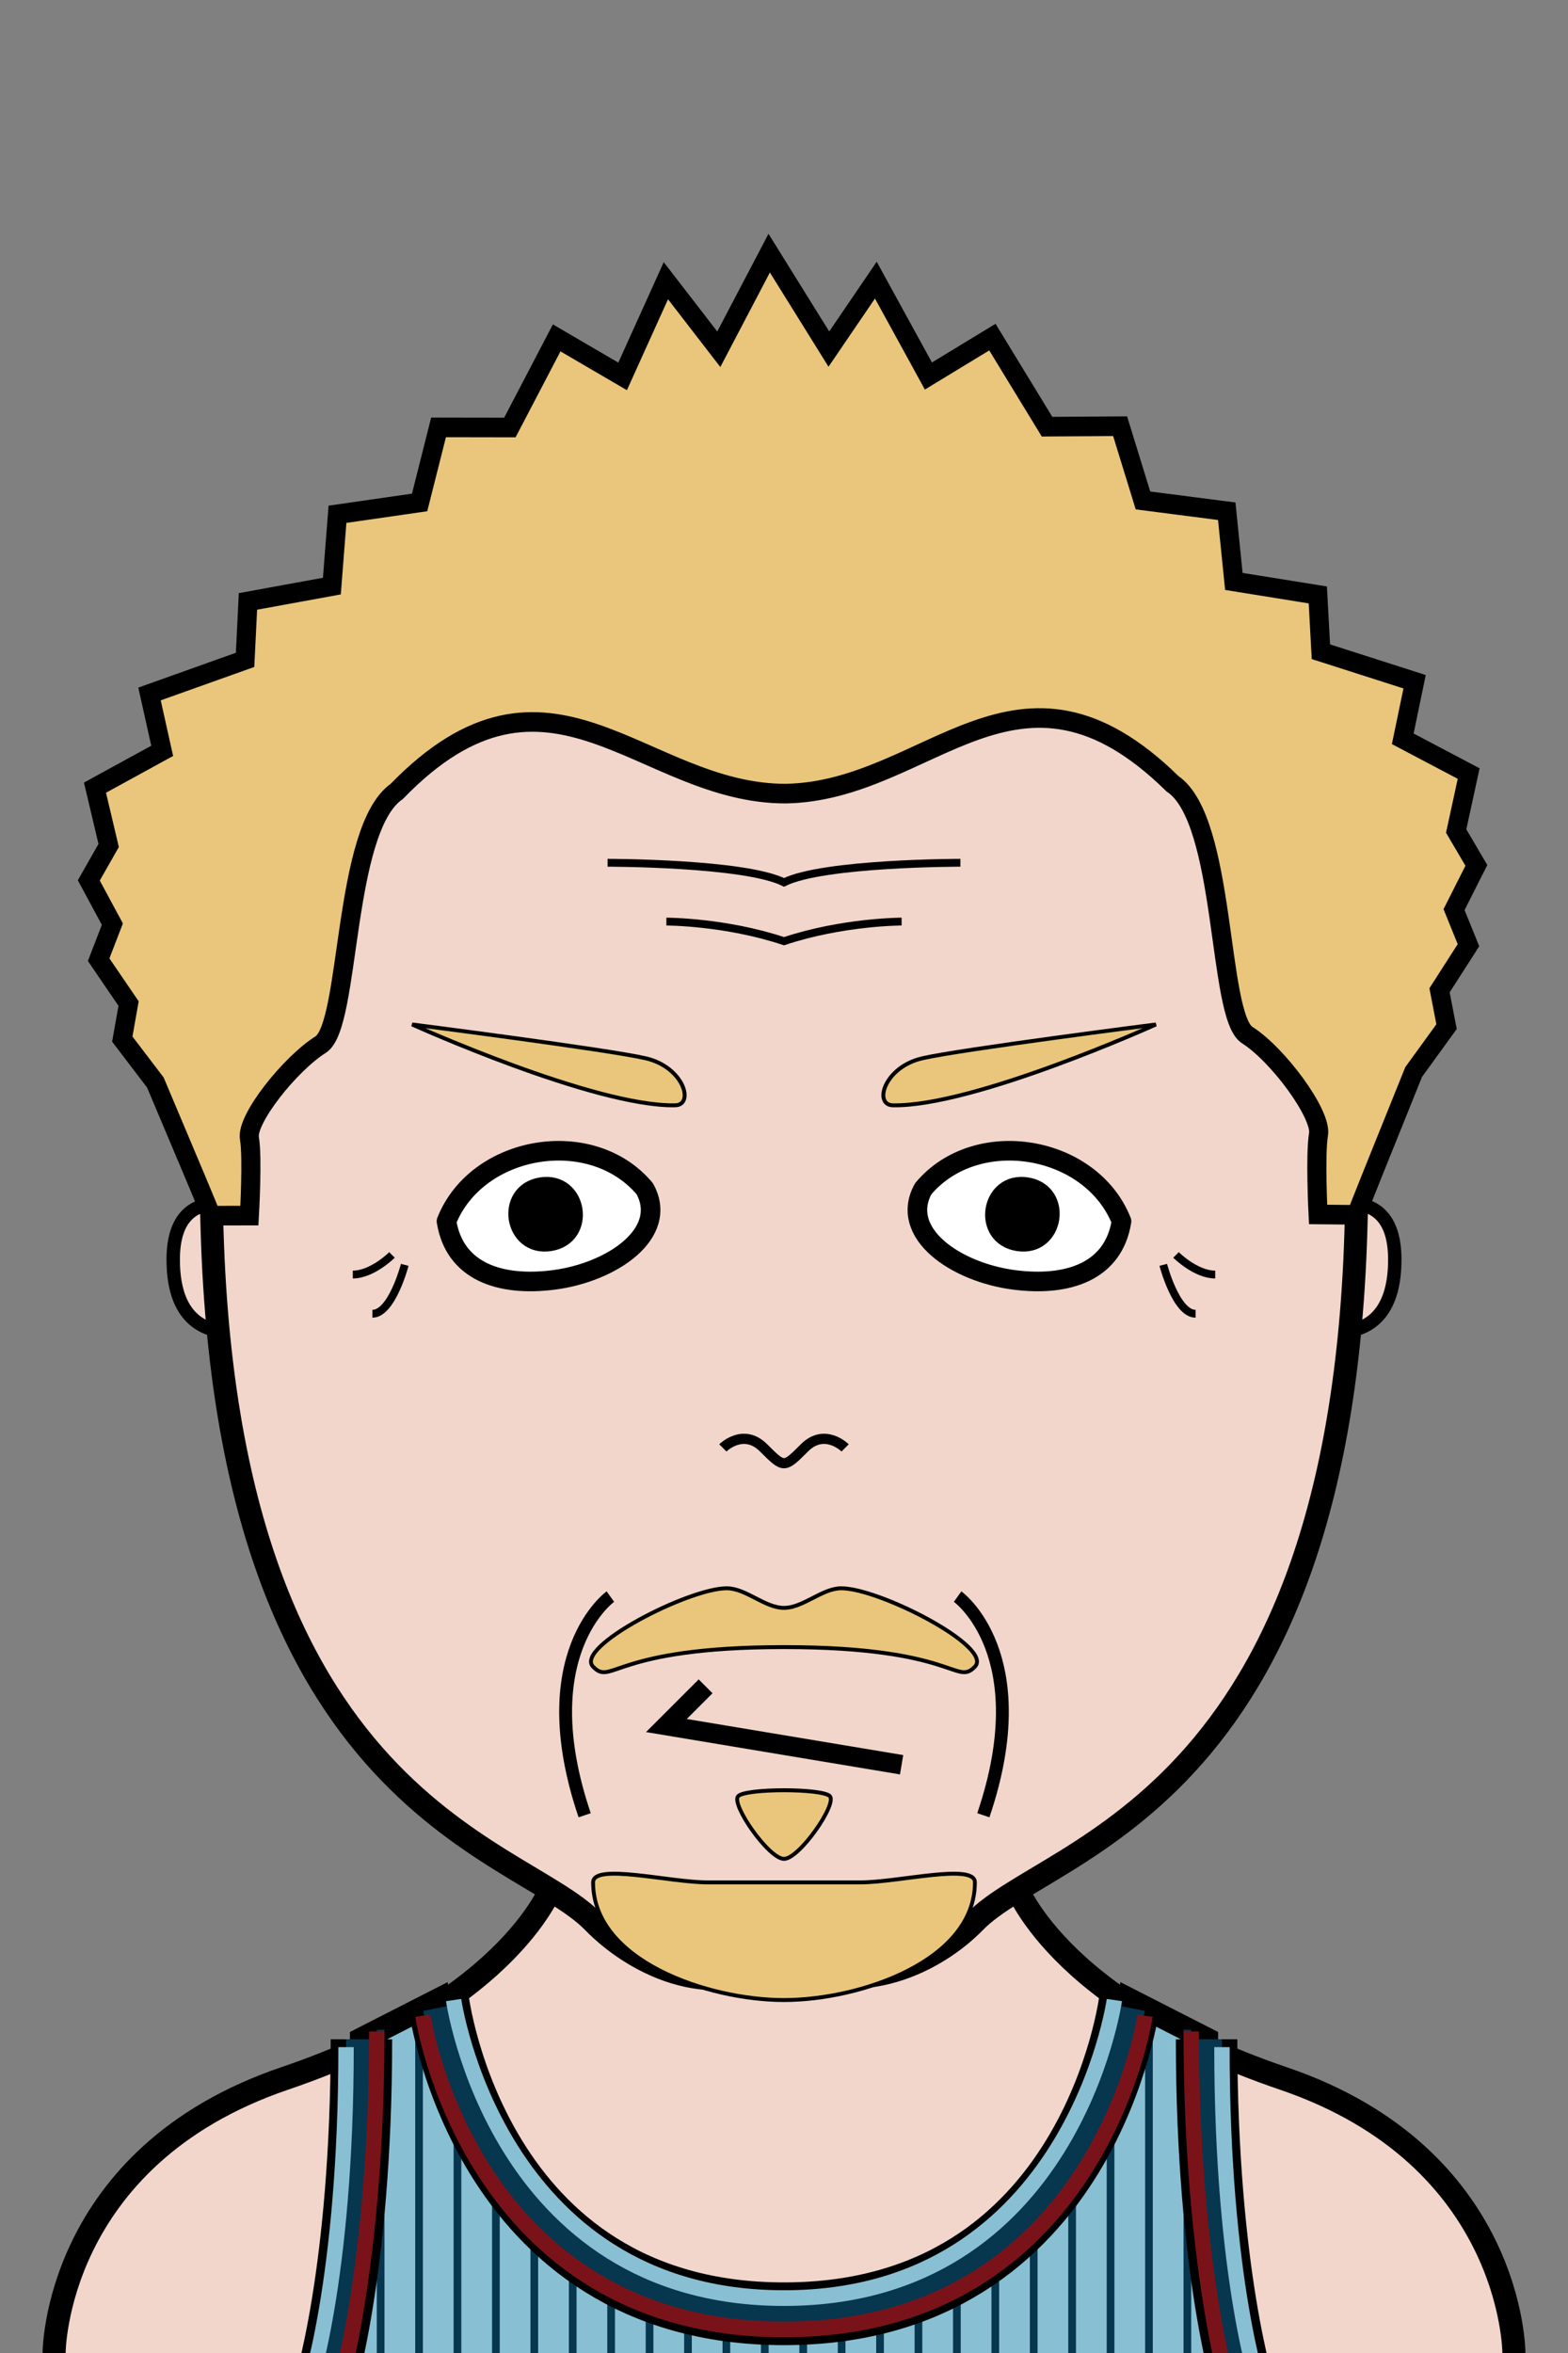 <svg xmlns="http://www.w3.org/2000/svg" version="1.2" baseProfile="tiny" width="100%" height="100%" viewBox="0 0 400 600" preserveAspectRatio="xMinYMin meet">
<rect x="0" y="0" width="400" height="600" fill="#808080" stroke="none"/>
<g transform="scale(0.98 1) translate(4.082 0)">
<path fill="#f2d6cb" stroke="#000" stroke-width="6" d="M10 600s0-50 60-70 70-50 70-50l60-180 60 180s10 30 70 50 60 70 60 70" class="body"/>
</g>
<g transform="scale(0.98 1) translate(4.082 0)">
<path fill="#89bfd3" stroke="#000" stroke-width="6" d="M80 610s10-30 10-90l20-10s10 80 90 80 90-80 90-80l20 10c0 60 10 90 10 90z" class="jersey"/><path fill="none" stroke="#07364f" stroke-width="2" d="M95 610v-92.45M105 610v-97.95m10 2.95v95m10-60v62.05M135 565v45m10-35v35m10-30v30m10-25v25m10-20v20m10-20v20m10-20v20m110 0v-92.45M295 610v-97.95M285 515v95m-10-60v62.05M265 565v45m-10-35v35m-10-30v30m-10-25v25m-10-20v20m-10-20v20m-10-20v20" class="pinstripes"/><path fill="none" stroke="#000" stroke-width="16" d="M90 520c0 60-10 90-10 90m230-90c0 60 10 90 10 90M110 510s10 80 90 80 90-80 90-80" class="outline"/><path fill="none" stroke="#07364f" stroke-width="8" d="M90 520c0 60-10 90-10 90m230-90c0 60 10 90 10 90m-210-98s15 78 90 78 90-78 90-78" class="stripe-accent"/><path fill="none" stroke="#89bfd3" stroke-width="4" d="M86 522c0 60-10 88-10 88m238-88c0 60 10 88 10 88M114 510s11 76 86 76 86-76 86-76" class="stripe-primary"/><path fill="none" stroke="#7a1319" stroke-width="4" d="M94 518c0 60-10 92-10 92m222-92c0 60 10 92 10 92m-210-96s12 80 94 80 94-80 94-80" class="stripe-secondary"/>
</g>
<g transform="translate(32 293.3) scale(0.57 0.57) translate(17.351 23.914) translate(1.03 -3)">
<path fill="#f2d6cb" stroke="#000" stroke-width="6" d="M43 8S3-12 3 28c0 45 40 30 40 30z"/>
</g>
<g transform="translate(322 293.3) scale(-0.57 0.57) translate(-63.351 23.914) translate(1.03 -3)">
<path fill="#f2d6cb" stroke="#000" stroke-width="6" d="M43 8S3-12 3 28c0 45 40 30 40 30z"/>
</g>
<g transform="scale(0.974 1) translate(5.339 0)">
<path fill="#f2d6cb" stroke="#000" stroke-width="6" d="M200 100c100 0 150 60 150 200 0 160-80 170-100 190-10 10-30 20-50 10-20 10.9-40 0-50-10-20-20-100-30-100-190 0-140 50-200 150-200Z" class="head"/><path fill="rgba(0,0,0,0)" d="M60 300H50c0-140 50-200 150-200s150 60 150 200h-10v-10c0-5-10-20-15-25s-5-55-15-65c-40-40-60 0-110 0s-70-40-110 0c-10 10-10 60-15 65s-15 20-15 25z" class="headShave"/><path fill="rgba(0,0,0,0)" d="M200 410c30 0 50 10 50 10 30 0 90-15 90-120h10c0 160-80 170-100 190-10 10-30 20-50 10-20 10-40 0-50-10-20-20-100-30-100-190h10c0 105 60 120 90 120 0 0 20-10 50-10" class="faceShave"/>
</g>
<g>
<path fill="none" stroke="#000" stroke-width="2" d="M300 320s5 5 10 5m-13.25-2.47S300 335 305 335m-205-15s-5 5-10 5m13.25-2.47S100 335 95 335" class="eyeline2"/>
</g>
<g transform="translate(144.481 416) scale(1.64 1.64) translate(-2.154 -7.415)">
<path fill="none" stroke="#000" stroke-width="2" d="M9 2s-12.5 8.95-4 34" class="shp0"/>
</g>
<g transform="translate(244.481 416) scale(-1.64 1.64) translate(-8.885 -7.415)">
<path fill="none" stroke="#000" stroke-width="2" d="M9 2s-12.5 8.95-4 34" class="shp0"/>
</g>
<g>
<path fill="none" stroke="#000" stroke-width="2" d="M170 235s15 0 30 5c15-5 30-5 30-5m-75-15s35 0 45 5c10-5 45-5 45-5"/>
</g>
<g transform="scale(0.974 1) translate(5.339 0)">
<path fill="#e9c67b" stroke="#000" d="M220 480c10 0 30-5 30 0 0 20-30 30-50 30s-50-10-50-30c0-5 20 0 30 0zm-32-22c2-2 22-2 24 0s-8 16-12 16-14-14-12-16Zm-38-33c-5-5 25-20 35-20 5 0 10 5 15 5s10-5 15-5c10 0 40 15 35 20s-5-5-50-5-45 10-50 5Z" class="shp0"/>
</g>
<g transform="translate(-120.298 -23.177) rotate(-9 260.298 333.177)">
<path d="M259.01 349.54c-13.866-.398-24.71-6.089-24.71-19.05 10.7-18.063 40.386-18.358 51.25-.275 4.415 12.208-11.607 19.753-26.54 19.325" style="fill:#fff;stroke:#000;stroke-linecap:round;stroke-linejoin:round;stroke-width:5"/><path d="M259.552 325.177c-10 0-10 15 0 15s10-15 0-15" style="fill:#000;stroke:#000;stroke-linecap:round;stroke-linejoin:round;stroke-width:4"/>
</g>
<g transform="translate(-0.298 -23.177) rotate(9 260.298 333.177) scale(-1 1) translate(-520.595 0)">
<path d="M259.01 349.54c-13.866-.398-24.71-6.089-24.71-19.05 10.7-18.063 40.386-18.358 51.25-.275 4.415 12.208-11.607 19.753-26.54 19.325" style="fill:#fff;stroke:#000;stroke-linecap:round;stroke-linejoin:round;stroke-width:5"/><path d="M259.552 325.177c-10 0-10 15 0 15s10-15 0-15" style="fill:#000;stroke:#000;stroke-linecap:round;stroke-linejoin:round;stroke-width:4"/>
</g>
<g transform="translate(101.052 261.3) rotate(13 38.948 8.7)">
<path fill="#e9c67b" stroke="#000" d="M73 13c4.85-1.21 0-10-10-10S3 8 3 8s50 10 70 5Z"/>
</g>
<g transform="translate(221.052 261.3) rotate(-13 38.948 8.7) scale(-1 1) translate(-77.897 0)">
<path fill="#e9c67b" stroke="#000" d="M73 13c4.85-1.21 0-10-10-10S3 8 3 8s50 10 70 5Z"/>
</g>
<g transform="translate(169 428) scale(-1 1) translate(-62 0)">
<path d="m1 22 60-10L51 2" style="fill:none;stroke:#000;stroke-width:5"/>
</g>
<g transform="translate(0 -21.528) scale(0.52 0.52) translate(184.615 361.41)">
<path fill="#f2d6cb" stroke="#000" stroke-width="5" d="M170 390s10-10 20 0 10 10 20 0 20 0 20 0"/>
</g>
<g transform="scale(0.974 1) translate(5.329 0)">
<path fill="#e9c67b" stroke="#000" stroke-width="5" d="m59.99 309.97-9.99.02s-1.98-4.71-4.04-9.48l-10.6-24.48-8.66-11.07 1.65-9.05-7.84-11.2 3.59-9.06-6.17-11.15 5.2-8.9-3.58-14.75 17.6-9.39-3.32-14.5 25.03-8.7.75-14.9 21.98-3.91 1.47-18.31 21.51-3.02 4.96-19.14 18.68.03 12.26-22.85 17.27 9.82 11.33-24.4 13.86 17.48 13.2-24.51 15.63 24.47 12.3-17.59 13.77 24.45 16.76-9.92 14.31 22.84 19.14-.12 5.99 18.93 21.94 2.75 1.86 17.9 21.99 3.44.81 14.49 24.54 7.65-3.1 14.55 17.26 8.86-3.27 14.66 5.29 8.76-5.85 11.28 3.78 9.07-7.58 11.5 1.84 9.27-8.62 11.57-10.78 26.06c-2.15 5.19-4.22 10.36-4.22 10.36l-10.03-.1s-.79-15.25.11-20.4c.94-5.15-10.68-20.44-18.68-25.35-7.86-4.87-5.4-54.81-19.55-64.07-40.62-38.86-63.64 1.89-101.31 2.51-37.75.06-61.8-40.78-101.89-.55-14.3 9.72-11.99 59.64-19.91 64.54-8.01 4.91-19.57 19.04-18.66 23.92.87 4.84-.01 19.69-.01 19.69Z"/>
</g>
</svg>
